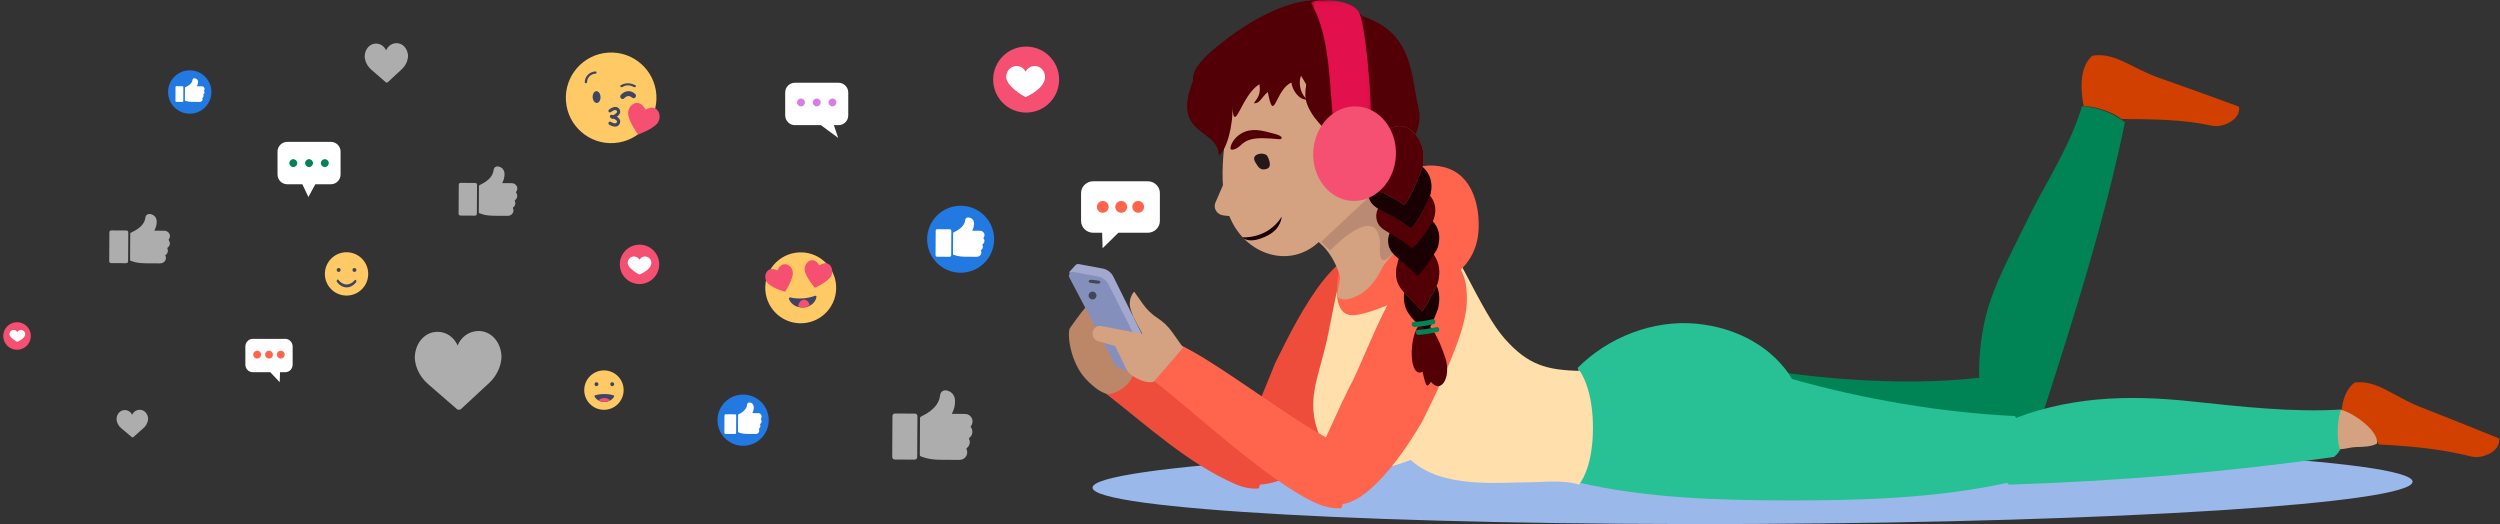 <?xml version="1.0" encoding="UTF-8"?>
<svg width="644px" height="135px" viewBox="0 0 644 135" version="1.1" xmlns="http://www.w3.org/2000/svg" xmlns:xlink="http://www.w3.org/1999/xlink">
    <rect x="0" y="0" width="644" height="135" fill="#333333" stroke="none"/>
    <!-- Generator: sketchtool 63.1 (101010) - https://sketch.com -->
    <title>A72FCB45-8B9D-41E9-9567-4C2A61A83799</title>
    <desc>Created with sketchtool.</desc>
    <defs>
        <polygon id="path-1" points="0.464 0.052 15.954 0.052 15.954 32.374 0.464 32.374"></polygon>
    </defs>
    <g id="homepage" stroke="none" stroke-width="1" fill="none" fill-rule="evenodd">
        <g id="arts-subject" transform="translate(-401, -93)">
            <g id="social-media-girl-header" transform="translate(401.833, 93)">
                <g id="GIRL" transform="translate(274.17, 0)">
                    <path d="M346.474,124.078 C346.498,129.668 270.399,134.544 176.5,134.97 C82.601,135.396 6.461,131.211 6.436,125.621 C6.411,120.032 82.511,115.155 176.41,114.729 C270.309,114.303 346.449,118.489 346.474,124.078" id="Fill-1" fill="#9BB8EA"></path>
                    <path d="M272.376,31.508 C267.39,55.95 259.109,82.158 251.441,105.88 C250.06,110.153 242.231,112.669 242.231,112.669 C242.231,112.669 235.481,105.385 234.988,99.729 C234.512,94.273 235.035,87.144 236.686,80.904 C238.851,72.719 243.229,65.006 246.878,57.413 C251.719,47.344 258.073,38.198 261.304,27.406 C266.571,27.627 270.353,30.014 272.376,31.508" id="Fill-3" fill="#008455"></path>
                    <path d="M241.266,103.946 C238.466,97.998 235.224,97.245 235.224,97.245 C219.596,99.134 201.319,98.196 185.747,96.177 C185.747,96.177 185.748,96.178 185.749,96.178 C185.748,96.178 185.748,96.177 185.748,96.177 L185.746,96.177 L185.747,96.177 C180.648,89.575 172.436,85.347 162.89,84.409 C151.721,83.314 140.115,87.883 132.301,95.747 C134.144,102.483 135.105,110.092 134.182,117.157 C151.357,120.218 169.383,120.028 186.696,119.387 C205.111,118.705 224.612,117.354 242.507,112.72 C242.507,112.72 244.066,109.894 241.266,103.946" id="Fill-5" fill="#008455"></path>
                    <path d="M271.43,30.639 C279.598,30.758 286.75,30.665 294.841,32.384 C297.677,32.984 302.328,30.751 301.765,27.478 C296.677,25.602 288.701,22.703 281.247,20.078 C273.91,17.491 269.803,13.407 264.009,14.349 C261.867,16.171 260.335,19.942 261.771,27.425 C261.771,27.425 263.419,27.155 266.719,28.254 C270.02,29.352 271.43,30.639 271.43,30.639" id="Fill-7" fill="#D24000"></path>
                    <path d="M131.286,124.208 C148.955,128.362 167.765,128.877 185.813,128.908 C204.268,128.942 223.836,128.348 241.926,124.406 C241.926,124.406 243.872,122.335 244.714,115.514 C245.556,108.693 244.052,107.175 244.052,107.175 C224.998,106.285 204.986,102.804 186.649,97.652 C181.794,89.628 172.765,84.446 162.062,83.394 C150.876,82.298 139.251,86.873 131.426,94.75 C133.998,104.151 134.875,115.255 131.286,124.208" id="Fill-9" fill="#27C195"></path>
                    <path d="M328.045,105.487 C330.173,108.818 329.312,115.434 326.217,117.71 C298.307,121.656 270.632,123.923 242.468,124.85 C242.468,124.85 240.521,123.462 239.992,116.513 C239.464,109.564 241.251,108.868 241.251,108.868 C257.36,102.044 273.074,101.65 289.564,103.402 C301.825,104.704 315.694,106.288 328.045,105.487" id="Fill-11" fill="#27C195"></path>
                    <path d="M368.775,112.956 C363.759,110.908 355.893,107.739 348.542,104.86 C341.305,102.024 337.347,97.806 331.527,98.544 C329.322,100.288 328.508,102.912 328.203,105.689 C328.203,105.689 330.265,106.513 333.998,109.96 C337.73,113.408 337.738,114.498 337.738,114.498 C345.892,114.901 353.665,115.612 361.687,117.609 C364.499,118.307 369.222,116.242 368.775,112.956" id="Fill-13" fill="#D24000"></path>
                    <path d="M337.313,114.26 C335.852,115.108 333.588,115.127 331.952,115.156 C330.548,115.18 329.146,115.696 327.778,115.714 C327.778,115.714 327.104,114.498 327.197,110.82 C327.289,107.143 328.035,105.564 328.035,105.564 C331.071,106.272 337.807,110.918 337.313,114.26" id="Fill-15" fill="#D4A181"></path>
                    <path d="M16.586,94.398 C26.927,99.012 37.389,103.768 47.707,108.579 C47.707,108.579 49.345,110.011 49.927,116.428 C50.509,122.844 49.272,125.821 49.272,125.821 C47.451,125.989 45.475,125.679 43.327,124.752 C30.927,119.396 20.557,109.652 9.481,101.096 C9.481,101.096 9.937,99.618 12.718,97.569 C15.5,95.521 16.586,94.398 16.586,94.398" id="Fill-17" fill="#EF4D3C"></path>
                    <path d="M82.507,70.74 C82.058,66.076 82.397,67.662 82.058,67.349 C71.362,57.461 59.805,80.675 53.452,93.595 C53.43,93.596 48.109,107.263 46.195,110.056 C46.195,110.056 45.539,111.695 46.786,117.578 C48.032,123.461 49.332,124.85 49.332,124.85 C63.135,124.055 64.877,109.934 68.112,103.082 C69.053,103.3 69.882,103.37 70.53,103.244 C74.446,95.4 79.311,85.189 81.017,78.356 C81.871,74.935 82.806,73.851 82.507,70.74" id="Fill-19" fill="#EF4D3C"></path>
                    <path d="M63.745,2.083 C52.322,1.436 42.9,6.781 37.021,16.47 C34.962,19.862 29.647,30.076 35.472,33.528 C37.662,34.829 41.415,33.367 44.461,35.503 C76.556,58.005 92.634,37.473 90.496,28.335 C87.797,16.81 89.826,3.558 63.745,2.083" id="Fill-21" fill="#520005"></path>
                    <path d="M67.272,85.388 C65.054,96.618 61.506,101.938 64.315,110.657 C66.049,116.039 71.924,118.158 73.48,118.932 C78.264,121.313 81.198,121.164 88.41,118.488 C96.393,125.877 110.837,124.252 118.419,124.252 C122.114,124.252 127.879,123.513 131.701,124.85 C131.701,124.85 135.262,121.109 135.344,110.546 C135.427,99.982 131.929,95.54 131.929,95.54 C123.342,95.331 118.65,93.992 112.727,87.383 C109.549,83.836 106.734,78.459 101.863,69.207 C97.428,60.783 84.587,56.583 78.506,58.198 C72.426,59.813 71.246,65.258 67.272,85.388" id="Fill-23" fill="#FFDFAB"></path>
                    <path d="M78.174,51.983 C69.611,63.166 66.206,80.481 72.908,81.179 C77.326,81.639 89.655,75.281 96.668,72.361 C103.681,69.441 105.551,63.509 105.837,59.791 C106.319,53.506 104.519,44.989 97.017,43.07 C89.665,41.19 83.075,45.582 78.174,51.983" id="Fill-25" fill="#FF654C"></path>
                    <path d="M41.275,28.81 C40.473,38.174 37.791,50.579 43.423,58.999 C48.376,66.403 58.315,68.724 65.095,61.978 C68.176,58.912 70.834,54.132 72.683,50.279 C76.992,41.303 77.33,25.799 66.038,19.461 C55.666,13.639 42.009,20.245 41.275,28.81" id="Fill-27" fill="#D4A181"></path>
                    <path d="M61.363,25.579 C61.686,27.406 62.898,29.323 63.599,30.251 C64.848,31.9 66.926,33.916 68.17,36.082 C69.488,38.376 69.763,41.822 69.275,45.677 C69.275,45.677 76.069,44.276 77.618,37.931 C79.278,31.132 79.988,17.585 66.688,9.135 C66.688,9.135 60.322,19.686 61.363,25.579" id="Fill-29" fill="#520005"></path>
                    <path d="M75.66,42.632 C76.212,47.028 82.301,57.444 86.534,59.311 C86.534,59.311 87.73,61.043 81.405,68.341 C75.081,75.639 71.08,77.143 71.08,77.143 C71.159,71.97 68.654,65.239 64.294,62.07 C64.294,62.07 64.181,58.241 67.478,51.386 C71.103,43.848 75.66,42.632 75.66,42.632" id="Fill-31" fill="#D4A181"></path>
                    <path d="M83.238,59.141 C82.169,57.608 80.722,57.694 79.211,58.142 C77.225,58.731 72.42,59.75 71.494,64.509 C70.934,67.38 70.599,69.502 69.368,76.368 C70.168,77.197 71.313,77.356 72.948,76.867 C77.533,75.494 80.553,71.374 82.79,64.633 C83.277,63.167 84.021,60.264 83.238,59.141" id="Fill-33" fill="#D4A181"></path>
                    <path d="M85.609,28.614 C83.323,24.883 86.128,21.293 83.785,16.901 C74.367,-10.16 52.235,0.759 38.501,11.991 C35.991,13.947 31.905,17.728 32.313,20.796 C26.587,35.312 38.924,32.863 38.949,40.057 C40.939,38.874 42.783,32.004 42.427,27.329 C42.912,35.167 44.786,24.325 49.436,21.717 C49.912,24.63 48.555,25.651 47.978,26.599 C49.557,26.692 49.822,25.229 51.577,23.695 C53.232,32.308 53.457,23.034 57.679,21.256 C57.744,22.797 59.456,25.848 61.717,25.651 C60.378,24.564 59.246,21.963 60.134,19.518 C61.044,20.819 66.183,30.762 66.536,26.199 C71.071,28.603 67.876,27.105 67.683,22.659 C70.803,26.444 74.708,33.525 75.399,30.353 C75.004,33.966 75.944,37.343 75.957,41.617 C77.903,34.581 85.209,35.87 83.217,28.881 C83.472,29.166 85.239,29.611 85.609,28.614" id="Fill-35" fill="#520005"></path>
                    <path d="M79.817,48.722 C79.817,48.722 93.498,53.688 86.815,61.338 C85.123,63.276 79.655,72.336 80.495,62.466 C79.655,51.775 67.64,64.524 67.64,64.524 L65.308,62.3 L79.817,48.722 Z" id="Fill-37" fill="#BA8B72"></path>
                    <path d="M27.832,88.308 C38.291,92.861 58.559,109.129 68.996,113.878 C68.996,113.878 70.652,115.291 71.241,121.625 C71.83,127.958 70.578,130.897 70.578,130.897 C68.737,131.063 66.738,130.757 64.566,129.842 C52.023,124.555 31.849,105.293 20.647,96.848 C20.647,96.848 21.107,95.388 23.92,93.366 C26.733,91.344 27.832,88.308 27.832,88.308" id="Fill-39" fill="#FF654C"></path>
                    <path d="M102.734,74.333 C102.288,69.655 99.826,67.367 99.504,67.036 C93.896,61.286 87.773,68.363 82.852,77.661 C78.447,85.985 75.024,95.51 72.223,100.446 C70.159,104.692 68.699,108.075 66.323,113.148 C66.323,113.148 66.644,116.727 67.885,122.629 C69.127,128.531 70.421,129.925 70.421,129.925 C80.118,129.051 91.503,108.253 91.536,108.246 C95.436,100.377 100.282,90.13 101.982,83.275 C102.833,79.842 103.033,77.456 102.734,74.333" id="Fill-41" fill="#FF654C"></path>
                    <path d="M97.365,92.315 C98.841,97.266 96.196,101.595 93.599,98.35 C92.719,99.653 92.416,100.345 91.45,95.748 C85.682,98.845 89.42,68.753 97.365,92.315" id="Fill-43" fill="#520005"></path>
                    <path d="M93.691,83.707 C93.945,83.04 94.255,82.408 94.557,81.774 C94.853,81.087 95.135,80.387 95.395,79.674 C95.455,79.46 95.508,79.24 95.551,79.013 C95.976,76.714 95.824,74.516 94.41,72.462 C93.306,70.858 90.701,70.736 89.081,71.531 C87.567,72.273 86.914,73.275 86.831,74.858 C86.523,75.988 86.586,77.344 86.842,78.456 C87.258,80.273 88.321,81.496 89.346,82.622 C90.423,83.806 91.431,84.084 92.405,85.263 C92.775,84.474 93.293,84.559 93.691,83.707" id="Fill-45" fill="#190003"></path>
                    <path d="M93.729,71.374 C93.534,71.242 93.325,71.134 93.105,71.053 C92.88,72.02 92.739,73.045 92.714,74.098 C93.259,73.494 93.554,72.366 93.729,71.374" id="Fill-47" fill="#673F36"></path>
                    <path d="M90.642,77.143 C90.944,74.921 89.582,73.499 87.971,72.068 C87.359,72.414 86.924,72.823 86.624,73.319 C87.905,74.682 89.414,75.872 90.642,77.143" id="Fill-49" fill="#673F36"></path>
                    <path d="M93.048,77.503 C93.394,76.785 93.799,76.107 94.185,75.436 C94.565,74.704 94.92,73.969 95.25,73.225 C95.327,73.001 95.399,72.775 95.456,72.539 C96.024,70.141 95.878,67.841 94.297,65.53 C93.061,63.725 89.973,63.607 87.94,64.459 C86.041,65.254 85.18,66.345 84.975,68.016 C84.524,69.226 84.509,70.655 84.744,71.819 C85.129,73.725 86.354,75.004 87.563,76.232 C88.837,77.525 90.187,78.888 91.397,80.188 C91.941,79.372 92.515,78.42 93.048,77.503" id="Fill-51" fill="#855348"></path>
                    <path d="M93.048,77.503 C93.394,76.785 93.799,76.107 94.185,75.436 C94.565,74.704 94.92,73.969 95.25,73.225 C95.327,73.001 95.399,72.775 95.456,72.539 C96.024,70.141 95.878,67.841 94.297,65.53 C93.061,63.725 89.973,63.607 87.94,64.459 C86.041,65.254 85.18,66.345 84.975,68.016 C84.524,69.226 84.509,70.655 84.744,71.819 C85.129,73.725 86.354,75.004 87.563,76.232 C88.837,77.525 90.187,78.888 91.397,80.188 C91.941,79.372 92.515,78.42 93.048,77.503" id="Fill-53" fill="#520005"></path>
                    <path d="M89.643,69.023 C89.854,66.805 88.783,65.182 87.318,63.947 C86.596,64.273 86.031,64.619 85.609,65.079 C85.718,65.166 85.826,65.254 85.935,65.34 C87.307,66.441 88.382,67.736 89.643,69.023" id="Fill-55" fill="#855348"></path>
                    <path d="M92.714,64.395 C92.341,64.192 91.929,64.045 91.491,63.947 C91.13,64.888 90.832,65.924 90.684,66.992 C91.49,66.532 92.2,65.549 92.714,64.395" id="Fill-57" fill="#855348"></path>
                    <path d="M92.402,68.392 C92.84,67.687 93.331,67.029 93.8,66.393 C94.262,65.7 94.696,65.016 95.111,64.337 C95.21,64.131 95.303,63.908 95.376,63.672 C96.114,61.294 95.876,58.764 93.878,56.801 C92.319,55.269 88.841,55.787 86.407,56.699 C84.135,57.549 83.174,58.568 82.986,59.999 C82.483,61.075 82.477,62.311 82.722,63.299 C83.124,64.915 84.453,65.959 85.824,67.112 C87.265,68.324 88.816,69.717 90.245,71.053 C90.987,70.246 91.736,69.291 92.402,68.392" id="Fill-62" fill="#190003"></path>
                    <path d="M86.585,60.371 C87.407,60.867 88.183,61.502 89.024,61.917 C89.814,60.174 91.203,59.026 92.114,57.549 C92.35,57.162 92.549,56.73 92.714,56.275 C91.135,55.43 88.307,55.906 86.314,56.669 C84.936,57.195 84.072,57.78 83.579,58.506 C84.567,59.187 85.577,59.764 86.585,60.371" id="Fill-64" fill="#673F36"></path>
                    <path d="M91.325,61.237 C91.801,60.501 92.32,59.795 92.811,59.102 C93.291,58.352 93.738,57.601 94.167,56.855 C94.265,56.63 94.358,56.403 94.429,56.164 C95.146,53.751 94.717,51.28 92.354,49.473 C90.509,48.062 86.771,48.863 83.91,50.042 C81.238,51.144 80.098,52.353 79.929,53.838 C79.374,54.999 79.436,56.246 79.795,57.195 C80.383,58.752 82.055,59.534 83.697,60.476 C85.422,61.466 87.207,62.716 88.826,63.947 C89.732,63.115 90.599,62.182 91.325,61.237" id="Fill-66" fill="#520005"></path>
                    <path d="M90.829,55.7 C91.242,54.844 91.697,54.016 92.13,53.205 C92.55,52.33 92.938,51.459 93.318,50.595 C93.402,50.338 93.482,50.083 93.537,49.813 C94.098,47.094 93.497,44.509 90.869,42.523 C88.817,40.972 85.042,41.562 81.97,43.152 C79.102,44.636 77.861,46.14 77.796,47.855 C77.272,49.207 77.473,50.593 77.988,51.639 C78.829,53.349 80.816,54.179 82.727,55.165 C84.735,56.201 86.773,57.511 88.55,58.872 C89.4,57.95 90.183,56.807 90.829,55.7" id="Fill-68" fill="#673F36"></path>
                    <path d="M77.489,48.559 C77.537,48.324 77.6,48.088 77.692,47.854 C77.758,46.141 79.006,44.636 81.893,43.152 C84.985,41.562 88.785,40.973 90.85,42.523 C93.495,44.509 94.101,47.094 93.535,49.813 C93.48,50.083 93.399,50.338 93.315,50.595 C92.933,51.459 92.543,52.33 92.12,53.205 C91.683,54.016 91.226,54.845 90.81,55.7 C90.16,56.808 89.372,57.95 88.516,58.872 C86.727,57.512 84.676,56.202 82.655,55.165 C80.732,54.18 78.731,53.351 77.885,51.639 C77.774,51.416 77.682,51.175 77.605,50.926" id="Fill-70" fill="#190003"></path>
                    <path d="M88.944,49.136 C89.319,48.17 89.764,47.23 90.148,46.335 C90.55,45.399 90.913,44.408 91.301,43.462 C91.384,43.184 91.464,42.904 91.518,42.612 C92.063,39.67 91.478,35.898 88.386,33.487 C86.457,31.981 84.636,32.458 82.865,33.044 C81.13,33.619 78.869,34.759 76.965,36.312 C76.163,36.968 75.364,37.666 74.743,38.48 C74.131,39.278 74.045,40.007 73.732,40.868 C72.231,44.99 76.61,47.682 79.937,49.095 C82.264,50.083 84.663,51.361 86.723,52.782 C87.609,51.733 88.343,50.394 88.944,49.136" id="Fill-72" fill="#855348"></path>
                    <path d="M91.518,42.611 C91.464,42.904 91.384,43.184 91.301,43.462 C90.913,44.408 90.54,45.364 90.148,46.335 C89.738,47.237 89.319,48.17 88.944,49.135 C88.343,50.394 87.609,51.733 86.723,52.782 C84.663,51.361 82.264,50.082 79.938,49.095 C76.61,47.682 72.231,44.99 73.732,40.867 C74.045,40.008 74.131,39.278 74.743,38.48 C75.365,37.666 76.163,36.967 76.966,36.312 C78.869,34.759 81.13,33.619 82.865,33.045 C84.636,32.458 86.457,31.981 88.386,33.487 C91.478,35.898 92.063,39.669 91.518,42.611" id="Fill-74" fill="#520005"></path>
                    <path d="M95.743,84.755 C95.819,85.102 95.624,85.442 95.302,85.516 C93.423,85.946 92.366,86.096 90.416,86.276 C90.081,86.307 89.753,86.038 89.683,85.678 C89.612,85.318 89.825,85.007 90.159,84.982 C92.106,84.835 93.167,84.695 95.031,84.262 C95.35,84.188 95.666,84.408 95.743,84.755" id="Fill-76" fill="#008455"></path>
                    <path d="M94.728,82.735 C94.803,83.089 94.609,83.437 94.289,83.511 C92.418,83.952 91.351,84.096 89.398,84.246 C89.063,84.273 88.737,83.994 88.667,83.627 C88.598,83.258 88.812,82.944 89.146,82.923 C91.096,82.807 92.167,82.673 94.022,82.233 C94.339,82.157 94.654,82.383 94.728,82.735" id="Fill-78" fill="#008455"></path>
                    <g id="Group-82" transform="translate(62.263, 0)">
                        <mask id="mask-2" fill="white">
                            <use xlink:href="#path-1"></use>
                        </mask>
                        <g id="Clip-81"></g>
                        <path d="M15.93,31.368 C16.17,26.448 14.521,5.495 12.639,2.9 C9.904,-0.868 -0.038,-0.112 0.484,0.775 C5.297,8.975 5.132,20.916 6.116,30.71 C6.116,30.71 7.042,32.07 11.022,32.336 C15.003,32.603 15.93,31.368 15.93,31.368" id="Fill-80" fill="#E2104C" mask="url(#mask-2)"></path>
                    </g>
                    <path d="M84.577,40.118 C84.242,46.838 79.208,52.047 73.332,51.755 C67.454,51.461 62.961,45.774 63.296,39.055 C63.629,32.334 68.665,27.124 74.542,27.418 C80.419,27.711 84.91,33.398 84.577,40.118" id="Fill-83" fill="#F54F71"></path>
                    <path d="M82.551,39.985 C82.296,45.026 78.461,48.933 73.983,48.713 C69.505,48.493 66.081,44.228 66.337,39.188 C66.591,34.147 70.427,30.239 74.905,30.46 C79.383,30.679 82.805,34.945 82.551,39.985" id="Fill-85" fill="#F54F71"></path>
                    <path d="M0.583,84.563 C0.583,84.563 3.076,80.953 5.17,78.502 C7.264,76.052 8.474,75.378 10.522,77.046 C11.371,77.737 18.028,83.707 17.58,93.594 C17.285,100.107 11.244,101.424 11.244,101.424 C11.244,101.424 9.209,102.38 4.733,97.662 C0.755,93.468 -0.164,86.155 0.583,84.563" id="Fill-87" fill="#BC8668"></path>
                    <path d="M40.903,45.677 L38.093,52.182 C37.447,53.678 38.511,55.338 40.218,55.499 L42.977,55.827 L40.903,45.677 Z" id="Fill-89" fill="#D4A181"></path>
                    <path d="M23.584,95.006 L11.792,71.254 C11.25,70.168 10.242,69.402 9.066,69.181 L2.89,68.025 C2.489,67.949 2.136,68.133 1.934,68.424 L1.933,68.423 L0.346,70.195 L2.455,70.579 L13.638,92.291 L22.33,96.336 C23.156,96.721 23.995,95.83 23.584,95.006" id="Fill-91" fill="#A3A9CE"></path>
                    <path d="M0.462,71.472 L12.443,94.321 L21.29,98.366 C22.131,98.751 22.986,97.86 22.567,97.036 L10.563,73.284 C10.011,72.198 8.985,71.432 7.788,71.212 L1.501,70.054 C0.699,69.907 0.079,70.751 0.462,71.472" id="Fill-93" fill="#848FBB"></path>
                    <path d="M29.782,89.544 L26.962,85.561 C25.938,84.114 24.657,82.884 23.193,81.941 C21.729,80.999 20.449,79.771 19.425,78.324 L17.15,75.113 C16.055,76.384 15.727,78.196 16.294,79.832 L16.876,81.511 L19.241,85.991 L8.656,83.987 C7.349,83.739 6.229,84.917 6.469,86.285 C6.605,87.061 7.159,87.691 7.887,87.898 L12.266,89.143 L15.221,95.244 C16.004,96.862 20.055,99.07 22.231,98.301" id="Fill-95" fill="#D4A181"></path>
                    <path d="M55.158,55.827 C51.484,61.694 45.008,61.133 45.008,61.133 C45.008,61.133 46.626,63.199 51.623,60.625 C55.077,58.846 55.158,55.827 55.158,55.827" id="Fill-97" fill="#190003"></path>
                    <path d="M7.436,75.951 C7.533,76.504 7.164,77.03 6.612,77.127 C6.06,77.225 5.534,76.856 5.437,76.304 C5.339,75.752 5.708,75.226 6.26,75.128 C6.812,75.031 7.338,75.399 7.436,75.951" id="Fill-99" fill="#434656"></path>
                    <path d="M7.646,73.075 L5.969,72.872 C5.601,72.828 5.36,72.612 5.435,72.393 C5.51,72.174 5.872,72.031 6.241,72.076 L7.918,72.278 C8.287,72.322 8.528,72.538 8.452,72.757 C8.377,72.976 8.015,73.119 7.646,73.075" id="Fill-101" fill="#434656"></path>
                    <path d="M51.478,40.23 C51.478,40.23 52.996,42.942 51.337,43.487 C49.677,44.032 49.146,43.119 48.319,41.707 C47.028,39.508 50.81,39.026 51.478,40.23" id="Fill-216" fill="#261818"></path>
                    <path d="M44.027,37.907 C44.968,37.151 45.696,36.063 48.238,35.71 C50.779,35.358 54.626,35.973 54.893,35.834 C55.438,35.552 55.267,34.947 53.184,34.438 C51.23,33.961 48.421,32.926 45.782,33.899 C43.143,34.871 41.995,37.163 41.963,38.126 C41.931,39.088 43.608,38.243 44.027,37.907" id="Fill-218" fill="#520005"></path>
                </g>
                <path d="M215.164,21.316 L203.943,21.316 C202.556,21.316 201.433,22.44 201.433,23.827 L201.433,29.729 C201.433,31.116 202.556,32.241 203.943,32.241 L210.632,32.241 L215.084,35.526 L213.971,32.241 L215.164,32.241 C216.55,32.241 217.674,31.116 217.674,29.729 L217.674,23.827 C217.674,22.44 216.55,21.316 215.164,21.316" id="Fill-103" fill="#FFFFFF"></path>
                <path d="M206.508,26.391 C206.508,26.951 206.054,27.406 205.493,27.406 C204.933,27.406 204.478,26.951 204.478,26.391 C204.478,25.83 204.933,25.376 205.493,25.376 C206.054,25.376 206.508,25.83 206.508,26.391" id="Fill-105" fill="#D67DEC"></path>
                <path d="M210.568,26.391 C210.568,26.951 210.114,27.406 209.553,27.406 C208.993,27.406 208.538,26.951 208.538,26.391 C208.538,25.83 208.993,25.376 209.553,25.376 C210.114,25.376 210.568,25.83 210.568,26.391" id="Fill-107" fill="#D67DEC"></path>
                <path d="M214.628,26.391 C214.628,26.951 214.174,27.406 213.613,27.406 C213.053,27.406 212.598,26.951 212.598,26.391 C212.598,25.83 213.053,25.376 213.613,25.376 C214.174,25.376 214.628,25.83 214.628,26.391" id="Fill-109" fill="#D67DEC"></path>
                <g id="Group-9" transform="translate(70.658, 36.541)">
                    <path d="M13.731,6.39488462e-14 L2.51,6.39488462e-14 C1.123,6.39488462e-14 7.10542736e-14,1.124 7.10542736e-14,2.512 L7.10542736e-14,8.413 C7.10542736e-14,9.801 1.123,10.925 2.51,10.925 L6.398,10.925 L7.95,14.211 L9.737,10.925 L13.731,10.925 C15.117,10.925 16.241,9.801 16.241,8.413 L16.241,2.512 C16.241,1.124 15.117,6.39488462e-14 13.731,6.39488462e-14" id="Fill-111" fill="#FFFFFF"></path>
                    <path d="M5.075,5.474 C5.075,6.034 4.621,6.489 4.06,6.489 C3.5,6.489 3.045,6.034 3.045,5.474 C3.045,4.913 3.5,4.459 4.06,4.459 C4.621,4.459 5.075,4.913 5.075,5.474" id="Fill-113" fill="#008455"></path>
                    <path d="M9.135,5.474 C9.135,6.034 8.681,6.489 8.12,6.489 C7.56,6.489 7.105,6.034 7.105,5.474 C7.105,4.913 7.56,4.459 8.12,4.459 C8.681,4.459 9.135,4.913 9.135,5.474" id="Fill-115" fill="#008455"></path>
                    <path d="M13.195,5.474 C13.195,6.034 12.741,6.489 12.18,6.489 C11.62,6.489 11.165,6.034 11.165,5.474 C11.165,4.913 11.62,4.459 12.18,4.459 C12.741,4.459 13.195,4.913 13.195,5.474" id="Fill-117" fill="#008455"></path>
                </g>
                <g id="Group-12" transform="translate(277.651, 46.692)">
                    <path d="M17.164,1.77635684e-14 L3.137,1.77635684e-14 C1.405,1.77635684e-14 -3.69482223e-13,1.366 -3.69482223e-13,3.05 L-3.69482223e-13,10.216 C-3.69482223e-13,11.901 1.405,13.266 3.137,13.266 L5.428,13.266 L5.548,17.256 L9.602,13.266 L17.164,13.266 C18.896,13.266 20.301,11.901 20.301,10.216 L20.301,3.05 C20.301,1.366 18.896,1.77635684e-14 17.164,1.77635684e-14" id="Fill-119" fill="#FFFFFF"></path>
                    <path d="M7.105,6.598 C7.105,7.439 6.423,8.12 5.582,8.12 C4.741,8.12 4.06,7.439 4.06,6.598 C4.06,5.757 4.741,5.075 5.582,5.075 C6.423,5.075 7.105,5.757 7.105,6.598" id="Fill-121" fill="#FF654C"></path>
                    <path d="M11.861,6.598 C11.861,7.439 11.18,8.12 10.339,8.12 C9.498,8.12 8.816,7.439 8.816,6.598 C8.816,5.757 9.498,5.075 10.339,5.075 C11.18,5.075 11.861,5.757 11.861,6.598" id="Fill-123" fill="#FF654C"></path>
                    <path d="M16.241,6.598 C16.241,7.439 15.559,8.12 14.718,8.12 C13.877,8.12 13.195,7.439 13.195,6.598 C13.195,5.757 13.877,5.075 14.718,5.075 C15.559,5.075 16.241,5.757 16.241,6.598" id="Fill-125" fill="#FF654C"></path>
                </g>
                <path d="M255.256,61.628 C255.256,66.393 251.393,70.256 246.628,70.256 C241.863,70.256 238,66.393 238,61.628 C238,56.863 241.863,53 246.628,53 C251.393,53 255.256,56.863 255.256,61.628" id="Fill-127" fill="#2379E2"></path>
                <g id="Group-5" transform="translate(240.167, 56)" fill="#FFFFFF">
                    <path d="M12.353,5.236 C12.617,4.907 12.699,4.467 12.506,4.093 C12.278,3.651 11.907,3.45 11.425,3.443 C10.805,3.435 10.183,3.436 9.561,3.43 C9.514,3.43 9.464,3.446 9.423,3.408 C9.416,3.412 9.41,3.414 9.403,3.417 C9.409,3.414 9.416,3.412 9.423,3.407 C9.475,3.306 9.53,3.207 9.58,3.105 C9.754,2.745 9.859,2.366 9.893,1.972 C9.913,1.736 9.934,1.495 9.89,1.26 C9.761,0.576 9.293,0.137 8.58,0.014 C8.116,-0.066 7.709,0.202 7.629,0.648 C7.587,0.881 7.556,1.117 7.475,1.342 C7.279,1.885 6.931,2.327 6.495,2.712 C6.205,2.967 5.881,3.177 5.554,3.384 C5.252,3.549 4.948,3.711 4.636,3.859 C4.569,3.89 4.526,3.954 4.525,4.026 L4.492,9.448 C4.492,9.527 4.542,9.598 4.618,9.627 C4.9,9.732 5.187,9.822 5.48,9.893 C6.155,10.058 6.844,10.121 7.536,10.131 C8.541,10.149 9.546,10.147 10.552,10.15 C10.659,10.151 10.77,10.146 10.875,10.123 C11.622,9.962 11.997,9.196 11.679,8.575 C11.645,8.507 11.66,8.474 11.72,8.43 C12.17,8.109 12.312,7.578 12.076,7.079 C12.046,7.013 12.054,6.978 12.116,6.934 C12.635,6.563 12.743,5.894 12.358,5.394 C12.306,5.325 12.31,5.289 12.353,5.236 L8.58,6.598" id="Fill-129"></path>
                    <path d="M4.06,3.632 C4.06,3.627 4.06,3.622 4.06,3.618 C4.06,3.593 4.06,3.567 4.06,3.542 C4.061,3.431 4.06,3.319 3.987,3.223 C3.979,3.212 3.969,3.204 3.959,3.194 C3.951,3.184 3.941,3.174 3.931,3.164 C3.92,3.155 3.909,3.147 3.898,3.139 C3.888,3.132 3.878,3.125 3.867,3.12 C3.849,3.11 3.832,3.101 3.813,3.094 C3.811,3.093 3.809,3.093 3.807,3.092 C3.758,3.075 3.706,3.064 3.648,3.064 C3.116,3.061 2.584,3.058 2.051,3.055 C1.519,3.052 0.987,3.049 0.454,3.045 C0.397,3.045 0.345,3.055 0.296,3.072 C0.293,3.073 0.291,3.073 0.289,3.074 C0.27,3.08 0.253,3.089 0.235,3.099 C0.225,3.104 0.214,3.111 0.204,3.118 C0.193,3.125 0.181,3.134 0.171,3.143 C0.16,3.152 0.151,3.162 0.142,3.172 C0.132,3.182 0.122,3.19 0.114,3.201 C0.04,3.295 0.038,3.408 0.036,3.519 C0.036,3.544 0.036,3.57 0.036,3.595 C0.036,3.6 0.036,3.604 0.035,3.609 C0.035,3.614 0.036,3.618 0.036,3.622 C0.027,5.185 0.017,6.747 0.008,8.31 C0.005,8.771 0.001,9.232 -4.40536496e-13,9.692 C-0.001,9.978 0.154,10.13 0.443,10.132 C0.711,10.134 0.98,10.135 1.248,10.136 C1.38,10.14 1.512,10.136 1.644,10.138 C1.766,10.139 1.887,10.14 2.008,10.14 C2.13,10.141 2.251,10.142 2.373,10.143 C2.505,10.142 2.637,10.148 2.769,10.145 C3.037,10.147 3.306,10.149 3.574,10.15 C3.863,10.151 4.019,10.001 4.022,9.716 C4.027,9.255 4.028,8.794 4.031,8.333 C4.041,6.77 4.05,5.207 4.06,3.645 C4.06,3.641 4.06,3.637 4.06,3.632" id="Fill-131"></path>
                </g>
                <path d="M272,20.5 C272,25.194 268.194,29 263.5,29 C258.805,29 255,25.194 255,20.5 C255,15.806 258.805,12 263.5,12 C268.194,12 272,15.806 272,20.5" id="Fill-133" fill="#F54F71"></path>
                <path d="M265.706,17 C264.697,17 263.819,17.591 263.367,18.463 C262.916,17.591 262.038,17 261.029,17 C259.559,17 258.367,18.256 258.367,19.805 C258.367,22.139 262.576,24.683 263.367,25 C264.197,24.647 268.367,22.657 268.367,19.805 C268.367,18.256 267.176,17 265.706,17" id="Fill-135" fill="#FFFFFF"></path>
                <g id="Group-11" transform="translate(158.831, 63.023)">
                    <path d="M10.15,5.075 C10.15,7.878 7.878,10.15 5.075,10.15 C2.272,10.15 7.38964445e-13,7.878 7.38964445e-13,5.075 C7.38964445e-13,2.272 2.272,-1.42108547e-14 5.075,-1.42108547e-14 C7.878,-1.42108547e-14 10.15,2.272 10.15,5.075" id="Fill-141" fill="#F54F71"></path>
                    <path d="M6.499,3.045 C5.885,3.045 5.35,3.39 5.075,3.897 C4.8,3.39 4.266,3.045 3.651,3.045 C2.756,3.045 2.03,3.777 2.03,4.679 C2.03,6.039 4.593,7.52 5.075,7.705 C5.581,7.499 8.12,6.34 8.12,4.679 C8.12,3.777 7.394,3.045 6.499,3.045" id="Fill-143" fill="#FFFFFF"></path>
                </g>
                <g id="Group-7" transform="translate(82.854, 64.977)">
                    <path d="M11.165,5.583 C11.165,8.666 8.666,11.165 5.582,11.165 C2.499,11.165 6.11066753e-13,8.666 6.11066753e-13,5.583 C6.11066753e-13,2.5 2.499,4.97379915e-14 5.582,4.97379915e-14 C8.666,4.97379915e-14 11.165,2.5 11.165,5.583" id="Fill-145" fill="#FFC965"></path>
                    <path d="M5.612,9.053 C4.698,9.053 3.793,8.552 3.13,7.678 C3.022,7.536 3.016,7.297 3.117,7.143 C3.217,6.99 3.386,6.981 3.494,7.124 C4.06,7.868 4.831,8.295 5.612,8.295 C6.366,8.295 7.117,7.894 7.676,7.194 C7.787,7.057 7.956,7.071 8.053,7.227 C8.151,7.384 8.141,7.622 8.03,7.761 C7.366,8.594 6.507,9.053 5.612,9.053" id="Fill-147" fill="#3D4564"></path>
                    <path d="M4.06,4.568 C4.06,4.848 3.833,5.075 3.553,5.075 C3.272,5.075 3.045,4.848 3.045,4.568 C3.045,4.288 3.272,4.06 3.553,4.06 C3.833,4.06 4.06,4.288 4.06,4.568" id="Fill-149" fill="#3D4564"></path>
                    <path d="M8.12,4.568 C8.12,4.848 7.893,5.075 7.613,5.075 C7.333,5.075 7.105,4.848 7.105,4.568 C7.105,4.288 7.333,4.06 7.613,4.06 C7.893,4.06 8.12,4.288 8.12,4.568" id="Fill-151" fill="#3D4564"></path>
                </g>
                <path d="M159.816,100.488 C159.816,103.291 157.544,105.564 154.741,105.564 C151.938,105.564 149.666,103.291 149.666,100.488 C149.666,97.686 151.938,95.414 154.741,95.414 C157.544,95.414 159.816,97.686 159.816,100.488" id="Fill-161" fill="#FFC965"></path>
                <g id="Group-6" transform="translate(152.307, 98.459)">
                    <path d="M1.015,0.508 C1.015,0.788 0.788,1.015 0.508,1.015 C0.228,1.015 1.70530257e-12,0.788 1.70530257e-12,0.508 C1.70530257e-12,0.227 0.228,0 0.508,0 C0.788,0 1.015,0.227 1.015,0.508" id="Fill-163" fill="#3D4564"></path>
                    <path d="M5.075,0.508 C5.075,0.788 4.848,1.015 4.568,1.015 C4.288,1.015 4.06,0.788 4.06,0.508 C4.06,0.227 4.288,0 4.568,0 C4.848,0 5.075,0.227 5.075,0.508" id="Fill-165" fill="#3D4564"></path>
                    <path d="M0.191,3.362 C0.044,3.405 -0.039,3.546 0.018,3.672 C0.36,4.434 1.361,5.075 2.538,5.075 C3.713,5.075 4.715,4.434 5.057,3.672 C5.114,3.546 5.031,3.405 4.884,3.362 C3.466,2.94 1.608,2.94 0.191,3.362" id="Fill-167" fill="#3D4564"></path>
                    <path d="M1.015,4.656 C1.468,4.918 1.987,5.075 2.538,5.075 C3.088,5.075 3.607,4.918 4.06,4.656 C3.641,4.284 3.113,4.06 2.538,4.06 C1.962,4.06 1.434,4.284 1.015,4.656" id="Fill-169" fill="#F54F71"></path>
                </g>
                <path d="M53.628,23.703 C53.628,26.786 51.129,29.286 48.046,29.286 C44.963,29.286 42.463,26.786 42.463,23.703 C42.463,20.62 44.963,18.12 48.046,18.12 C51.129,18.12 53.628,20.62 53.628,23.703" id="Fill-171" fill="#2379E2"></path>
                <g id="Group-2" transform="translate(44.367, 20.165)" fill="#FFFFFF">
                    <path d="M7.339,3.142 C7.504,2.943 7.555,2.679 7.435,2.455 C7.293,2.191 7.06,2.07 6.759,2.065 C6.372,2.061 5.982,2.062 5.594,2.058 C5.564,2.058 5.533,2.067 5.508,2.044 C5.504,2.047 5.499,2.048 5.495,2.05 C5.499,2.048 5.504,2.047 5.508,2.044 C5.54,1.984 5.575,1.924 5.606,1.863 C5.714,1.647 5.78,1.419 5.802,1.183 C5.814,1.041 5.827,0.897 5.8,0.756 C5.719,0.346 5.426,0.082 4.981,0.008 C4.691,-0.04 4.437,0.121 4.386,0.389 C4.36,0.529 4.341,0.67 4.29,0.805 C4.167,1.131 3.95,1.396 3.678,1.627 C3.496,1.78 3.294,1.907 3.089,2.03 C3.089,2.03 3.089,2.03 3.089,2.03 C2.9,2.129 2.711,2.227 2.516,2.314 C2.474,2.334 2.447,2.373 2.447,2.416 L2.426,5.669 C2.425,5.716 2.457,5.759 2.504,5.776 C2.68,5.839 2.86,5.893 3.043,5.935 C3.465,6.034 3.896,6.072 4.328,6.078 C4.957,6.089 5.585,6.088 6.213,6.09 C6.28,6.09 6.35,6.087 6.415,6.073 C6.882,5.977 7.117,5.518 6.918,5.145 C6.896,5.104 6.906,5.084 6.943,5.058 C7.225,4.865 7.313,4.547 7.166,4.247 C7.147,4.208 7.152,4.186 7.191,4.161 C7.515,3.938 7.583,3.536 7.342,3.236 C7.31,3.195 7.312,3.173 7.339,3.142" id="Fill-173"></path>
                    <path d="M2.03,2.366 C2.03,2.363 2.03,2.36 2.03,2.357 C2.03,2.343 2.03,2.329 2.03,2.314 C2.03,2.25 2.03,2.186 1.994,2.132 C1.989,2.125 1.984,2.121 1.98,2.115 C1.975,2.109 1.97,2.103 1.966,2.098 C1.96,2.093 1.954,2.088 1.949,2.083 C1.944,2.079 1.939,2.076 1.933,2.072 C1.925,2.067 1.916,2.062 1.907,2.058 C1.906,2.057 1.904,2.057 1.903,2.057 C1.879,2.047 1.853,2.041 1.824,2.041 C1.558,2.039 1.292,2.037 1.026,2.036 C0.76,2.034 0.493,2.032 0.227,2.03 C0.198,2.03 0.172,2.036 0.148,2.045 C0.147,2.046 0.146,2.046 0.145,2.047 C0.135,2.05 0.127,2.055 0.118,2.06 C0.112,2.064 0.107,2.067 0.102,2.071 C0.096,2.076 0.091,2.08 0.086,2.086 C0.08,2.091 0.076,2.097 0.071,2.103 C0.066,2.108 0.061,2.113 0.057,2.119 C0.02,2.173 0.019,2.237 0.019,2.3 C0.019,2.315 0.018,2.329 0.018,2.344 C0.018,2.347 0.018,2.35 0.018,2.352 C0.018,2.355 0.018,2.357 0.018,2.359 C0.014,3.253 0.009,4.145 0.004,5.039 C0.003,5.302 0,5.565 -2.27373675e-13,5.829 C-2.27373675e-13,5.992 0.077,6.079 0.222,6.08 C0.356,6.081 0.49,6.081 0.624,6.082 C0.69,6.085 0.756,6.082 0.822,6.083 L1.004,6.085 C1.065,6.085 1.126,6.085 1.186,6.086 C1.253,6.086 1.318,6.089 1.384,6.087 C1.518,6.088 1.652,6.089 1.787,6.09 C1.931,6.091 2.009,6.005 2.011,5.842 C2.013,5.579 2.014,5.315 2.016,5.052 C2.021,4.159 2.025,3.266 2.03,2.373 C2.03,2.37 2.03,2.368 2.03,2.366" id="Fill-175"></path>
                </g>
                <g id="Group-8" transform="translate(183.997, 101.639)">
                    <path d="M13.195,6.597 C13.195,10.241 10.241,13.195 6.597,13.195 C2.954,13.195 4.01456646e-13,10.241 4.01456646e-13,6.597 C4.01456646e-13,2.954 2.954,0 6.597,0 C10.241,0 13.195,2.954 13.195,6.597" id="Fill-177" fill="#2379E2"></path>
                    <g id="Group-4" transform="translate(1.77, 2.03)" fill="#FFFFFF">
                        <path d="M9.4,4.189 C9.599,3.925 9.66,3.573 9.515,3.274 C9.345,2.92 9.066,2.76 8.704,2.754 C8.239,2.748 7.773,2.749 7.306,2.744 C7.271,2.744 7.234,2.756 7.203,2.726 C7.198,2.729 7.193,2.731 7.187,2.733 C7.193,2.731 7.198,2.729 7.203,2.725 C7.242,2.645 7.284,2.565 7.321,2.483 C7.451,2.196 7.53,1.893 7.555,1.577 C7.57,1.388 7.586,1.196 7.553,1.008 C7.456,0.46 7.105,0.109 6.571,0.011 C6.223,-0.053 5.918,0.162 5.858,0.518 C5.826,0.705 5.803,0.893 5.742,1.073 C5.595,1.508 5.334,1.862 5.007,2.169 C4.789,2.373 4.546,2.542 4.301,2.707 C4.301,2.707 4.301,2.707 4.301,2.707 C4.074,2.839 3.847,2.969 3.613,3.086 C3.563,3.111 3.53,3.163 3.53,3.221 L3.505,7.558 C3.504,7.621 3.542,7.679 3.599,7.701 C3.81,7.785 4.026,7.858 4.246,7.914 C4.752,8.047 5.269,8.097 5.788,8.105 C6.542,8.119 7.296,8.117 8.05,8.12 C8.13,8.121 8.213,8.117 8.292,8.098 C8.852,7.969 9.134,7.356 8.895,6.86 C8.87,6.806 8.88,6.779 8.926,6.744 C9.264,6.487 9.37,6.063 9.193,5.663 C9.17,5.611 9.176,5.582 9.223,5.547 C9.612,5.251 9.693,4.714 9.404,4.315 C9.366,4.26 9.369,4.232 9.4,4.189" id="Fill-179"></path>
                        <path d="M3.045,3.465 C3.045,3.461 3.045,3.457 3.045,3.455 C3.045,3.436 3.045,3.418 3.045,3.4 C3.046,3.32 3.045,3.241 2.99,3.173 C2.984,3.164 2.976,3.158 2.97,3.152 C2.963,3.144 2.956,3.137 2.948,3.13 C2.94,3.124 2.932,3.118 2.923,3.112 C2.916,3.107 2.908,3.102 2.9,3.098 C2.887,3.091 2.874,3.085 2.86,3.08 C2.858,3.079 2.856,3.079 2.855,3.078 C2.819,3.066 2.779,3.058 2.736,3.058 C2.337,3.057 1.938,3.055 1.538,3.052 C1.139,3.05 0.74,3.048 0.341,3.045 C0.298,3.045 0.259,3.052 0.222,3.064 C0.22,3.065 0.218,3.065 0.217,3.066 C0.203,3.07 0.19,3.077 0.176,3.083 C0.169,3.087 0.161,3.092 0.153,3.097 C0.145,3.102 0.136,3.108 0.128,3.115 C0.12,3.121 0.113,3.128 0.107,3.136 C0.099,3.143 0.092,3.148 0.085,3.156 C0.03,3.224 0.028,3.304 0.028,3.384 C0.027,3.401 0.027,3.419 0.027,3.437 C0.027,3.441 0.027,3.445 0.027,3.448 C0.027,3.451 0.027,3.455 0.027,3.457 C0.02,4.574 0.013,5.69 0.006,6.805 C0.004,7.135 0.001,7.464 -3.26849658e-13,7.794 C-3.26849658e-13,7.997 0.115,8.106 0.332,8.107 C0.533,8.109 0.735,8.11 0.936,8.111 C1.035,8.113 1.134,8.111 1.233,8.112 L1.506,8.113 C1.597,8.114 1.689,8.114 1.78,8.115 C1.879,8.115 1.978,8.118 2.076,8.116 C2.277,8.118 2.479,8.119 2.68,8.12 C2.897,8.121 3.014,8.014 3.016,7.81 C3.02,7.481 3.021,7.152 3.024,6.822 C3.03,5.706 3.037,4.59 3.045,3.474 C3.045,3.471 3.045,3.468 3.045,3.465" id="Fill-181"></path>
                    </g>
                </g>
                <g id="Group-3" transform="translate(196.298, 65.008)">
                    <path d="M18.247,8.482 C18.608,13.514 14.821,17.886 9.789,18.247 C4.757,18.609 0.385,14.822 0.024,9.79 C-0.337,4.757 3.449,0.385 8.481,0.024 C13.513,-0.337 17.886,3.449 18.247,8.482" id="Fill-183" fill="#FFC965"></path>
                    <path d="M13.957,3.377 C12.246,0.485 9.607,2.825 10.249,5.034 C10.754,6.77 12.776,9.135 12.776,9.135 C13.035,9.017 15.546,7.85 16.688,6.484 C18.14,4.747 16.654,1.478 13.957,3.377" id="Fill-185" fill="#F54F71"></path>
                    <path d="M3.127,4.663 C4.445,1.565 7.418,3.474 7.078,5.742 C6.812,7.524 5.11,10.15 5.11,10.15 C4.832,10.072 2.151,9.298 0.816,8.125 C-0.882,6.632 0.158,3.196 3.127,4.663" id="Fill-187" fill="#F54F71"></path>
                    <path d="M6.439,11.609 C6.216,11.556 6.028,11.79 6.11,12.02 C6.591,13.38 8.111,14.316 9.836,14.201 C11.561,14.086 12.922,12.957 13.19,11.547 C13.235,11.308 13.013,11.102 12.8,11.184 C11.867,11.543 10.799,11.781 9.655,11.858 C8.512,11.934 7.419,11.84 6.439,11.609" id="Fill-189" fill="#3D4564"></path>
                    <path d="M9.87,12.187 C9.19,12.259 8.635,12.935 8.42,13.839 C8.89,14.121 9.417,14.255 9.968,14.197 C10.518,14.139 11.027,13.894 11.465,13.516 C11.165,12.666 10.551,12.114 9.87,12.187" id="Fill-191" fill="#F54F71"></path>
                </g>
                <g id="Group-10" transform="translate(144.927, 13.53)">
                    <path d="M23.317,10.865 C23.764,17.297 18.912,22.871 12.481,23.317 C6.05,23.764 0.475,18.913 0.028,12.482 C-0.418,6.05 4.433,0.475 10.865,0.028 C17.296,-0.418 22.871,4.434 23.317,10.865" id="Fill-193" fill="#FFC965"></path>
                    <path d="M12.001,17.056 C11.808,17.068 11.628,16.943 11.58,16.75 C11.525,16.532 11.657,16.312 11.875,16.259 C12.317,16.147 13.065,15.714 13.184,15.313 C13.21,15.226 13.216,15.114 13.062,14.947 C12.754,14.614 12.021,15.011 11.631,15.34 C11.46,15.484 11.204,15.464 11.06,15.292 C10.916,15.121 10.937,14.866 11.108,14.721 C11.905,14.049 13.003,13.689 13.658,14.398 C14.061,14.834 14.045,15.262 13.961,15.544 C13.711,16.383 12.58,16.917 12.072,17.044 C12.048,17.05 12.024,17.054 12.001,17.056" id="Fill-195" fill="#3D4564"></path>
                    <path d="M12.795,19.082 C12.271,19.119 11.672,18.908 11.156,18.577 C10.965,18.452 10.907,18.192 11.027,17.995 C11.149,17.798 11.402,17.739 11.594,17.862 C12.032,18.145 12.825,18.448 13.086,18.062 C13.217,17.868 13.196,17.753 13.157,17.668 C12.981,17.271 12.169,16.932 11.711,16.882 C11.485,16.857 11.321,16.649 11.345,16.418 C11.369,16.187 11.57,16.018 11.797,16.044 C12.326,16.102 13.536,16.489 13.905,17.317 C14.029,17.597 14.105,18.034 13.761,18.542 C13.524,18.892 13.181,19.055 12.795,19.082" id="Fill-197" fill="#3D4564"></path>
                    <path d="M14.658,11.98 C14.503,11.991 14.344,11.941 14.217,11.826 C13.965,11.596 13.939,11.197 14.158,10.934 C14.85,10.103 16.409,9.348 17.861,10.665 C18.114,10.895 18.14,11.294 17.921,11.557 C17.701,11.821 17.318,11.849 17.066,11.619 C16.03,10.68 15.168,11.651 15.072,11.764 C14.962,11.896 14.812,11.969 14.658,11.98" id="Fill-199" fill="#3D4564"></path>
                    <path d="M8.93,11.393 C8.981,12.232 8.569,12.95 8.011,12.994 C7.453,13.039 6.959,12.394 6.908,11.555 C6.858,10.715 7.269,9.998 7.827,9.953 C8.386,9.908 8.879,10.553 8.93,11.393" id="Fill-201" fill="#3D4564"></path>
                    <path d="M20.504,14.712 C23.77,12.827 25.178,16.676 23.354,18.501 C21.919,19.935 18.623,21.117 18.623,21.117 C18.424,20.85 16.52,18.24 16.099,16.223 C15.563,13.658 18.803,11.267 20.504,14.712" id="Fill-203" fill="#F54F71"></path>
                    <path d="M5.194,7.92 C5.187,7.921 5.179,7.921 5.172,7.921 C5.007,7.92 4.873,7.791 4.874,7.633 C4.876,6.931 5.165,6.237 5.668,5.73 C6.171,5.223 6.87,4.905 7.605,4.876 C7.771,4.868 7.911,4.99 7.919,5.149 C7.927,5.308 7.803,5.459 7.635,5.451 C7.061,5.485 6.5,5.725 6.101,6.128 C5.703,6.529 5.474,7.078 5.472,7.634 C5.472,7.786 5.349,7.91 5.194,7.92" id="Fill-205" fill="#3D4564"></path>
                    <path d="M17.735,8.936 C17.654,8.94 17.572,8.924 17.501,8.885 C16.472,8.328 15.468,8.322 14.598,8.868 C14.445,8.964 14.219,8.947 14.092,8.831 C13.965,8.715 13.987,8.543 14.14,8.447 C15.257,7.748 16.634,7.746 17.919,8.442 C18.081,8.529 18.118,8.7 18.003,8.822 C17.938,8.891 17.838,8.93 17.735,8.936" id="Fill-207" fill="#3D4564"></path>
                </g>
                <path d="M37.295,107.634 C37.165,106.488 36.299,105.542 35.127,105.564 C34.256,105.582 33.518,106.117 33.206,106.868 C32.862,106.13 32.152,105.623 31.281,105.64 C30.108,105.663 29.283,106.642 29.202,107.792 C29.202,107.792 29.15,108.077 29.288,108.587 C29.474,109.282 29.891,109.895 30.446,110.358 L33.125,112.597 C33.242,112.696 33.418,112.693 33.532,112.591 L36.161,110.246 C36.696,109.762 37.086,109.134 37.244,108.432 C37.359,107.918 37.295,107.634 37.295,107.634" id="Fill-209" fill="#FFFFFF" opacity="0.6"></path>
                <g id="Group-215" opacity="0.6" transform="translate(117.29, 42.571)" fill="#FFFFFF">
                    <path d="M14.827,6.864 C15.151,6.45 15.251,5.898 15.015,5.43 C14.736,4.875 14.282,4.623 13.692,4.615 C12.934,4.605 12.173,4.606 11.412,4.599 C11.354,4.598 11.293,4.618 11.243,4.57 C11.235,4.576 11.227,4.578 11.218,4.582 C11.227,4.578 11.235,4.576 11.243,4.57 C11.308,4.443 11.375,4.319 11.435,4.19 C11.647,3.74 11.777,3.264 11.818,2.77 C11.842,2.474 11.869,2.171 11.814,1.878 C11.656,1.019 11.084,0.468 10.213,0.314 C9.645,0.213 9.147,0.549 9.049,1.109 C8.998,1.402 8.96,1.697 8.86,1.979 C8.62,2.661 8.194,3.215 7.662,3.697 C7.307,4.018 6.911,4.282 6.51,4.541 C6.51,4.54 6.51,4.54 6.509,4.54 C6.14,4.748 5.769,4.952 5.388,5.135 C5.305,5.175 5.253,5.256 5.252,5.347 L5.212,12.146 C5.211,12.245 5.272,12.335 5.365,12.371 C5.71,12.503 6.061,12.616 6.42,12.705 C7.245,12.912 8.089,12.991 8.935,13.004 C10.165,13.026 11.395,13.023 12.624,13.028 C12.755,13.029 12.891,13.022 13.02,12.993 C13.933,12.791 14.392,11.831 14.004,11.052 C13.962,10.967 13.979,10.925 14.053,10.87 C14.604,10.467 14.777,9.801 14.489,9.176 C14.451,9.093 14.462,9.049 14.538,8.994 C15.173,8.529 15.304,7.688 14.834,7.062 C14.77,6.976 14.775,6.931 14.827,6.864" id="Fill-211"></path>
                    <path d="M4.76,5.235 C4.76,5.229 4.76,5.223 4.76,5.217 L4.76,5.127 C4.761,4.994 4.76,4.862 4.675,4.748 C4.665,4.735 4.653,4.725 4.643,4.714 C4.632,4.701 4.621,4.69 4.609,4.678 C4.597,4.667 4.584,4.657 4.571,4.648 C4.559,4.64 4.546,4.632 4.534,4.625 C4.514,4.613 4.493,4.603 4.472,4.595 C4.469,4.594 4.466,4.593 4.464,4.592 C4.407,4.572 4.346,4.559 4.279,4.559 C3.657,4.556 3.034,4.552 2.412,4.548 C1.79,4.544 1.168,4.541 0.546,4.537 C0.478,4.537 0.417,4.548 0.36,4.568 C0.357,4.569 0.355,4.57 0.352,4.571 C0.33,4.578 0.309,4.589 0.289,4.6 C0.277,4.607 0.265,4.615 0.253,4.623 C0.239,4.632 0.226,4.642 0.214,4.653 C0.201,4.663 0.19,4.675 0.18,4.688 C0.169,4.699 0.157,4.709 0.147,4.722 C0.062,4.834 0.058,4.967 0.057,5.1 L0.057,5.19 C0.056,5.196 0.056,5.201 0.056,5.207 C0.056,5.212 0.056,5.217 0.056,5.223 C0.045,7.079 0.034,8.936 0.023,10.792 C0.02,11.34 0.015,11.888 0.014,12.435 C0.014,12.775 0.194,12.955 0.532,12.958 C0.846,12.96 1.16,12.962 1.473,12.963 C1.627,12.967 1.782,12.963 1.936,12.966 C2.078,12.966 2.22,12.967 2.362,12.968 C2.504,12.968 2.646,12.969 2.788,12.97 C2.942,12.97 3.097,12.976 3.25,12.973 C3.564,12.975 3.878,12.978 4.192,12.979 C4.529,12.981 4.712,12.802 4.716,12.463 C4.721,11.916 4.723,11.368 4.726,10.82 C4.737,8.963 4.748,7.107 4.76,5.25 C4.76,5.245 4.76,5.24 4.76,5.235" id="Fill-213"></path>
                </g>
                <g id="Group-224" opacity="0.6" transform="translate(228.839, 100.489)" fill="#FFFFFF">
                    <path d="M20.423,9.304 C20.866,8.721 21.003,7.944 20.68,7.285 C20.299,6.505 19.678,6.15 18.871,6.138 C17.834,6.124 16.793,6.125 15.753,6.115 C15.673,6.115 15.59,6.143 15.522,6.075 C15.511,6.083 15.499,6.087 15.488,6.092 C15.499,6.087 15.51,6.083 15.522,6.074 C15.609,5.897 15.702,5.721 15.785,5.541 C16.075,4.906 16.252,4.237 16.308,3.541 C16.341,3.124 16.377,2.699 16.303,2.285 C16.087,1.077 15.304,0.302 14.113,0.085 C13.336,-0.056 12.654,0.416 12.521,1.204 C12.451,1.616 12.399,2.031 12.263,2.429 C11.934,3.388 11.352,4.168 10.624,4.847 C10.139,5.298 9.597,5.67 9.049,6.034 C9.049,6.033 9.048,6.033 9.048,6.033 C8.543,6.325 8.036,6.612 7.514,6.87 C7.402,6.927 7.33,7.041 7.329,7.168 L7.273,16.739 C7.272,16.878 7.356,17.005 7.483,17.055 C7.955,17.239 8.435,17.399 8.926,17.524 C10.055,17.816 11.208,17.928 12.366,17.945 C14.047,17.976 15.729,17.973 17.41,17.979 C17.589,17.98 17.775,17.971 17.951,17.93 C19.2,17.646 19.828,16.294 19.297,15.198 C19.239,15.078 19.264,15.019 19.364,14.942 C20.119,14.375 20.355,13.438 19.96,12.558 C19.909,12.442 19.923,12.378 20.027,12.301 C20.896,11.647 21.075,10.464 20.432,9.582 C20.346,9.46 20.352,9.397 20.423,9.304" id="Fill-220"></path>
                    <path d="M6.655,7.01 C6.655,7.002 6.655,6.994 6.655,6.986 C6.655,6.944 6.655,6.901 6.655,6.859 C6.656,6.672 6.654,6.486 6.539,6.326 C6.526,6.307 6.509,6.294 6.495,6.278 C6.48,6.26 6.465,6.243 6.449,6.227 C6.432,6.212 6.414,6.198 6.396,6.184 C6.38,6.173 6.363,6.162 6.346,6.152 C6.319,6.136 6.291,6.121 6.261,6.11 C6.258,6.109 6.254,6.107 6.25,6.106 C6.172,6.077 6.089,6.059 5.997,6.059 C5.146,6.054 4.295,6.05 3.445,6.045 L0.892,6.029 C0.8,6.028 0.716,6.045 0.638,6.073 C0.634,6.074 0.63,6.074 0.627,6.076 C0.597,6.087 0.569,6.101 0.542,6.117 C0.524,6.127 0.507,6.137 0.491,6.149 C0.473,6.162 0.455,6.176 0.438,6.191 C0.421,6.206 0.407,6.223 0.392,6.24 C0.377,6.257 0.361,6.27 0.346,6.288 C0.229,6.447 0.225,6.634 0.224,6.821 C0.223,6.863 0.223,6.905 0.223,6.947 C0.223,6.956 0.222,6.963 0.222,6.972 C0.222,6.979 0.222,6.986 0.223,6.993 C0.208,9.606 0.193,12.22 0.177,14.833 C0.173,15.603 0.166,16.374 0.165,17.145 C0.165,17.622 0.411,17.876 0.873,17.88 C1.302,17.884 1.732,17.885 2.161,17.887 C2.371,17.894 2.582,17.887 2.793,17.891 C2.987,17.892 3.181,17.893 3.376,17.894 C3.57,17.895 3.764,17.897 3.959,17.898 C4.169,17.897 4.38,17.906 4.591,17.902 C5.02,17.905 5.449,17.908 5.878,17.91 C6.34,17.912 6.59,17.661 6.595,17.184 C6.603,16.413 6.605,15.642 6.609,14.871 C6.624,12.258 6.639,9.645 6.655,7.032 C6.655,7.025 6.655,7.018 6.655,7.01" id="Fill-222"></path>
                </g>
                <path d="M122.338,85.264 C119.944,85.313 117.916,86.842 117.058,88.989 C116.113,86.88 114.159,85.429 111.763,85.478 C108.538,85.543 106.27,88.341 106.046,91.628 C106.046,91.628 105.903,92.444 106.281,93.9 C106.794,95.887 107.94,97.637 109.466,98.961 L116.833,105.359 C117.156,105.639 117.64,105.632 117.953,105.34 L125.183,98.641 C126.654,97.258 127.728,95.462 128.161,93.457 C128.476,91.987 128.303,91.177 128.303,91.177 C127.945,87.902 125.563,85.2 122.338,85.264 Z" id="Fill-225" fill-opacity="0.6" fill="#FFFFFF"></path>
                <g id="Group-231" opacity="0.6" transform="translate(27.147, 54.812)" fill="#FFFFFF">
                    <path d="M15.475,6.871 C15.81,6.457 15.914,5.905 15.67,5.437 C15.381,4.882 14.911,4.63 14.301,4.622 C13.517,4.612 12.73,4.613 11.943,4.606 C11.883,4.605 11.82,4.625 11.768,4.577 C11.76,4.583 11.751,4.585 11.742,4.589 C11.751,4.585 11.76,4.582 11.768,4.577 C11.835,4.45 11.905,4.326 11.967,4.197 C12.186,3.746 12.32,3.271 12.362,2.777 C12.388,2.481 12.415,2.178 12.359,1.884 C12.196,1.026 11.604,0.475 10.702,0.321 C10.115,0.22 9.6,0.556 9.498,1.116 C9.445,1.408 9.406,1.703 9.303,1.986 C9.055,2.668 8.615,3.222 8.064,3.704 C7.697,4.025 7.287,4.289 6.873,4.548 C6.873,4.547 6.872,4.547 6.872,4.547 C6.49,4.755 6.106,4.958 5.712,5.142 C5.626,5.182 5.572,5.263 5.571,5.353 L5.53,12.153 C5.529,12.252 5.592,12.342 5.688,12.378 C6.045,12.51 6.408,12.623 6.78,12.712 C7.633,12.919 8.505,12.998 9.381,13.011 C10.653,13.033 11.925,13.03 13.197,13.035 C13.332,13.036 13.473,13.029 13.606,13 C14.55,12.798 15.025,11.838 14.624,11.059 C14.58,10.974 14.598,10.932 14.674,10.877 C15.245,10.474 15.424,9.808 15.125,9.183 C15.086,9.1 15.097,9.056 15.176,9.001 C15.833,8.535 15.968,7.695 15.482,7.069 C15.417,6.983 15.422,6.938 15.475,6.871" id="Fill-227"></path>
                    <path d="M5.062,5.242 C5.062,5.236 5.062,5.23 5.062,5.224 L5.062,5.134 C5.063,5.001 5.062,4.868 4.974,4.755 C4.964,4.742 4.952,4.732 4.941,4.721 C4.93,4.708 4.919,4.696 4.906,4.685 C4.894,4.674 4.88,4.664 4.867,4.655 C4.854,4.647 4.841,4.639 4.828,4.631 C4.808,4.62 4.786,4.61 4.764,4.602 C4.762,4.601 4.759,4.6 4.756,4.599 C4.697,4.579 4.634,4.566 4.564,4.565 C3.921,4.563 3.277,4.559 2.634,4.555 C1.99,4.551 1.347,4.548 0.704,4.544 C0.634,4.544 0.571,4.555 0.512,4.575 C0.509,4.576 0.506,4.577 0.503,4.578 C0.481,4.585 0.459,4.596 0.438,4.606 C0.425,4.614 0.413,4.622 0.4,4.63 C0.387,4.639 0.373,4.648 0.36,4.66 C0.347,4.67 0.336,4.682 0.325,4.695 C0.314,4.706 0.301,4.716 0.291,4.729 C0.203,4.841 0.199,4.974 0.198,5.107 L0.198,5.196 C0.197,5.203 0.197,5.208 0.197,5.214 C0.197,5.219 0.197,5.224 0.197,5.229 C0.186,7.086 0.174,8.943 0.163,10.799 C0.16,11.347 0.154,11.895 0.154,12.442 C0.153,12.782 0.34,12.962 0.689,12.965 C1.014,12.967 1.338,12.969 1.663,12.97 C1.822,12.975 1.982,12.97 2.141,12.972 C2.288,12.973 2.435,12.974 2.582,12.975 C2.729,12.976 2.876,12.976 3.022,12.977 C3.182,12.977 3.342,12.983 3.501,12.98 C3.826,12.982 4.15,12.985 4.475,12.986 C4.824,12.987 5.013,12.809 5.017,12.47 C5.023,11.922 5.024,11.375 5.027,10.827 C5.039,8.97 5.051,7.114 5.062,5.257 C5.062,5.252 5.062,5.247 5.062,5.242" id="Fill-229"></path>
                </g>
                <path d="M104.251,14.077 C104.072,12.44 102.882,11.089 101.269,11.121 C100.072,11.145 99.058,11.911 98.629,12.984 C98.156,11.929 97.179,11.204 95.982,11.228 C94.369,11.261 93.235,12.66 93.123,14.303 C93.123,14.303 93.052,14.711 93.24,15.439 C93.497,16.432 94.07,17.307 94.833,17.969 L98.517,21.168 C98.678,21.308 98.92,21.304 99.077,21.159 L102.691,17.809 C103.427,17.118 103.964,16.22 104.18,15.217 C104.338,14.482 104.251,14.077 104.251,14.077" id="Fill-232" fill-opacity="0.6" fill="#FFFFFF"></path>
                <path d="M64.255,87.293 L72.671,87.293 C73.711,87.293 74.553,88.177 74.553,89.267 L74.553,93.904 C74.553,94.994 73.711,95.878 72.671,95.878 L71.297,95.878 L71.225,98.459 L68.792,95.878 L64.255,95.878 C63.215,95.878 62.373,94.994 62.373,93.904 L62.373,89.267 C62.373,88.177 63.215,87.293 64.255,87.293" id="Fill-244" fill="#FFFFFF"></path>
                <path d="M70.478,91.353 C70.478,91.914 70.933,92.368 71.493,92.368 C72.054,92.368 72.508,91.914 72.508,91.353 C72.508,90.793 72.054,90.338 71.493,90.338 C70.933,90.338 70.478,90.793 70.478,91.353" id="Fill-246" fill="#FF654C"></path>
                <path d="M67.448,91.353 C67.448,91.914 67.902,92.368 68.463,92.368 C69.024,92.368 69.478,91.914 69.478,91.353 C69.478,90.793 69.024,90.338 68.463,90.338 C67.902,90.338 67.448,90.793 67.448,91.353" id="Fill-248" fill="#FF654C"></path>
                <path d="M64.403,91.353 C64.403,91.914 64.857,92.368 65.418,92.368 C65.978,92.368 66.433,91.914 66.433,91.353 C66.433,90.793 65.978,90.338 65.418,90.338 C64.857,90.338 64.403,90.793 64.403,91.353" id="Fill-250" fill="#FF654C"></path>
                <path d="M7.105,86.552 C7.105,88.515 5.515,90.105 3.553,90.105 C1.591,90.105 0,88.515 0,86.552 C0,84.59 1.591,83 3.553,83 C5.515,83 7.105,84.59 7.105,86.552" id="Fill-258" fill="#F54F71"></path>
                <path d="M4.577,85 C4.167,85 3.81,85.225 3.627,85.557 C3.444,85.225 3.088,85 2.678,85 C2.081,85 1.597,85.478 1.597,86.067 C1.597,86.956 3.306,87.924 3.627,88.045 C3.964,87.911 5.657,87.153 5.657,86.067 C5.657,85.478 5.173,85 4.577,85" id="Fill-260" fill="#FFFFFF"></path>
            </g>
        </g>
    </g>
</svg>